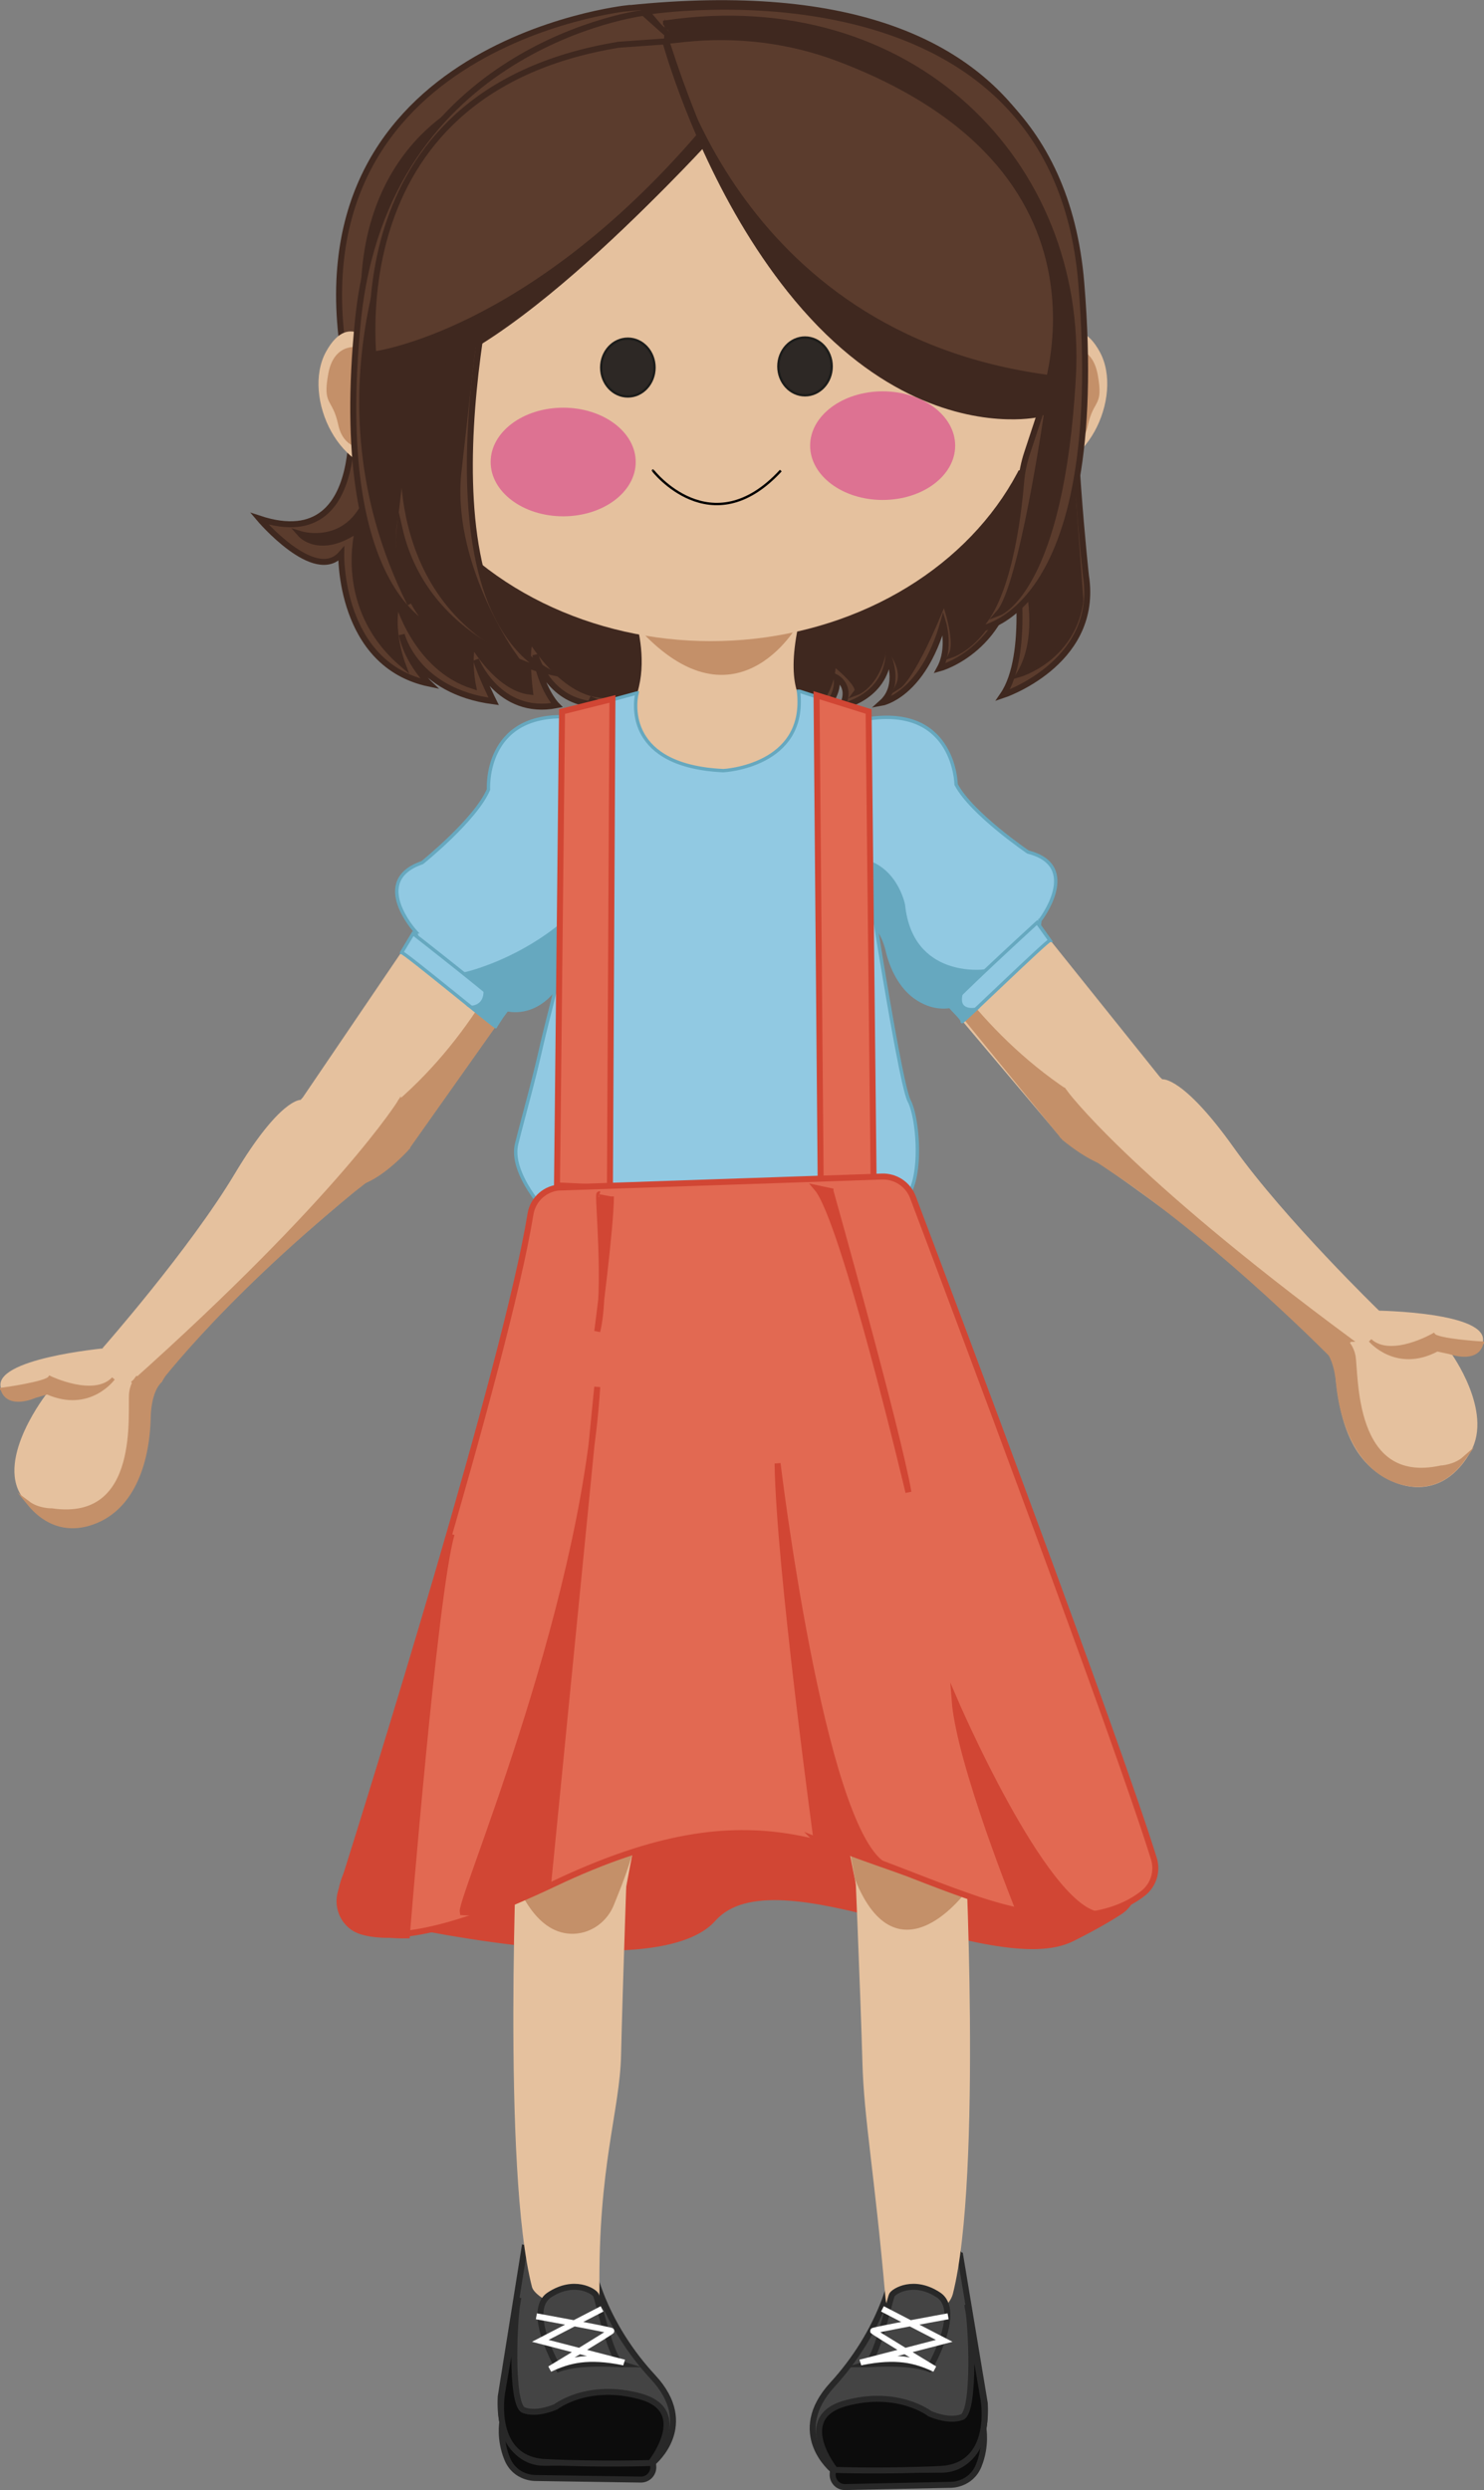 <?xml version="1.0" encoding="UTF-8"?>
<svg id="Capa_2" data-name="Capa 2" xmlns="http://www.w3.org/2000/svg" viewBox="0 0 206.06 345.7">
  <rect x="0" y="0" width="206.06" height="345.7" fill="#808080" stroke="none"/>
  <defs>
    <style>
      .cls-1 {
        fill: #c49069;
        stroke: #c49069;
      }

      .cls-1, .cls-2, .cls-3, .cls-4, .cls-5, .cls-6, .cls-7, .cls-8, .cls-9, .cls-10, .cls-11, .cls-12 {
        stroke-miterlimit: 10;
      }

      .cls-1, .cls-4, .cls-8 {
        stroke-width: .47px;
      }

      .cls-2 {
        fill: #d14634;
      }

      .cls-2, .cls-3 {
        stroke: #d14634;
      }

      .cls-2, .cls-3, .cls-5, .cls-6, .cls-7, .cls-9, .cls-10 {
        stroke-width: .83px;
      }

      .cls-13 {
        fill: #e5c19e;
      }

      .cls-3, .cls-14 {
        fill: #e26952;
      }

      .cls-15 {
        fill: #dd7292;
      }

      .cls-4 {
        fill: #66a8bf;
      }

      .cls-4, .cls-8 {
        stroke: #66a8bf;
      }

      .cls-5 {
        stroke: #fff;
      }

      .cls-5, .cls-12 {
        fill: none;
      }

      .cls-6 {
        fill: #5b3c2d;
      }

      .cls-6, .cls-7 {
        stroke: #3f281f;
      }

      .cls-7 {
        fill: #3f281f;
      }

      .cls-16, .cls-8 {
        fill: #91c9e2;
      }

      .cls-9 {
        fill: #0c0c0c;
      }

      .cls-9, .cls-10 {
        stroke: #282828;
      }

      .cls-10 {
        fill: #444;
      }

      .cls-11 {
        fill: #2d2825;
        stroke: #1d1d1b;
      }

      .cls-11, .cls-12 {
        stroke-width: .33px;
      }

      .cls-12 {
        stroke: #000;
      }
    </style>
  </defs>
  <g id="Capa_26" data-name="Capa 26">
    <g>
      <g>
        <path class="cls-6" d="m87.1,1.14s-48.64,5.07-38.67,51.79c0,0,4.02,24.5-12.42,19.07,0,0,7.7,9.1,11.37,4.9,0,0-.35,15.4,12.25,18.02,0,0-2.97-2.8-3.85-6.82,0,0,1.92,7.87,12.77,9.27,0,0-1.75-3.5-2.45-5.77,0,0,3.15,7.87,11.2,6.3,0,0-2.1-2.1-2.97-7,0,0,1.4,5.42,6.65,6.65,5.25,1.22.87-.52.87-.52,0,0,20.65,11.02,15.92,18.9,0,0,11.2-11.9,10.32-18.72l1.92,5.42s7-4.72,6.12-8.57c0,0,2.22,1.17.82,3.97,0,0,5.83-1.11,6.42-6.88,0,0,1.75,4.02-.93,6.42,0,0,5.66-.99,8.52-11.08,0,0,1.05,3.5-.47,6.3,0,0,9.8-2.68,10.5-15.05,0,0,2.1,13.18-1.75,18.78,0,0,12.99-4.29,11.63-15.99-.02-.19-.05-.38-.08-.57,0,0-2.33-21.46-1.63-32.55.7-11.08,1.87-52.96-62.06-46.25Z"/>
        <path class="cls-7" d="m65.1,14.45s-18.7,7.61-13.76,35.93c4.94,28.31-9.62,23.77-9.62,23.77,0,0,2.67,3.07,8.01-.67,0,0-3.07,10.82,6.14,18.7,0,0-1.87-4.94-.67-8.82,0,0,2.47,9.32,10.48,11.87,0,0-.7-3.41-.05-5.86,0,0,3.41,6.11,7.96,6.66,0,0-.75-6.01.15-7.21,0,0,4.71,7.96,10.52,7.66,0,0,14.88,8.31,15.33,14.93,0,0,7.81-6.01,7.16-18.83,0,0,4.26,5.91,3.86,7.61,0,0,4.91-2.45,5.06-8.26,0,0,4.06,3.16,3.31,4.16,0,0,3.16-1.15,3.86-6.86,0,0,3.21,3.21,1.95,5.96,0,0,2.04-1.27,6.26-11.82.1-.25,2.1,5.51,1.1,7.51,0,0,8.51-2.75,8.01-18.23,0,0,6.11,13.12,1.4,20.94,0,0,7.13-2.09,8.41-9.79.04-.25.05-.51.03-.76-.23-3.09-1.77-23.87-1.72-24.01.05-.15,0-20.13,0-20.13,0,0-3.56-26.55-22.79-26.75s-60.4,2.3-60.4,2.3Z"/>
      </g>
      <path class="cls-16" d="m78.15,99.01s-1.94,28.34.22,39.24c2.16,10.9,21.98,6.23,21.98,6.23l20.34-4.24s1.9-14.71,1.56-26.74c-.35-12.03-2.08-14.19-2.08-14.19l-8.74-2.94-29.16,2.86-4.12-.21Z"/>
      <g>
        <path class="cls-13" d="m15.6,185.9l-1.09,1.28s-15.79,1.44-14.36,5.59c0,0,.06,3.3,6.37.66,0,0-7.08,8.97-3.52,14.27s8.37,5.28,12.19,2.68,5.22-7.19,5.72-14.89c.18-2.86,1.57-3.78,1.57-3.78l-1.52-1.28-5.35-4.53Z"/>
        <path class="cls-1" d="m20.75,189.89s-2.28.97-2.58,3.45c-.3,2.48,1.68,18.13-10.95,16.3,0,0-1.89.06-3.33-1.03.57.69,3.46,4.53,8.6,2.94,5.68-1.76,8.06-8,8.21-14.89,0,0,0-3.47,1.59-4.95l.4-.69-1.93-1.12Z"/>
        <path class="cls-1" d="m.31,192.88s6.14-.83,6.61-1.63c0,0,6.13,2.97,8.82.13,0,0-3.3,4.57-9.18,1.97l-1.71.5s-3.67,1.67-4.53-.96Z"/>
      </g>
      <g>
        <g>
          <path class="cls-13" d="m86.1,118.27l-29.65,41.35s-13.76,15.03-14.7-6.83l30.29-44.61,1.41,1.01,12.66,9.08Z"/>
          <path class="cls-1" d="m43.41,160.96s3.06,9.08,13.04-1.34l30.29-42.82-8.72-4.26s-5.98,34.45-34.61,48.42Z"/>
        </g>
        <g>
          <path class="cls-8" d="m57.73,129.37s-6.49-7.09.9-9.61c0,0,7.41-5.95,9.2-10.15,0,0-.69-10.64,10.99-10.09l2.65,2.33c2.54-1.19,5.43.75,5.3,3.55l1.61.74,2.12,4.01-.41,5.93c-.27,3.99-2.4,7.63-5.74,9.84h0s-4.32.36-5.17,5.94c-.85,5.58-4.56,8.91-8.43,8.37-3.87-.54-12.4-6.35-13.02-10.86Z"/>
          <path class="cls-8" d="m55.77,132.24c.48.04,13.21,10.59,13.04,10.26s1.35-1.88,1.52-2.26-12.98-10.63-12.98-10.63l-1.58,2.62Z"/>
          <path class="cls-4" d="m65.63,139.84s1.86-.13,1.74-2.4c0-.08-.13-.11-.13-.11l-2.54-2.16s22.27-4.98,24.14-27.81l1.66,2.8-.4,5.97s0,2.65-1.5,5.36c0,0-2.2,3.21-4.51,4.66,0,0-3.58-.15-4.51,4.18-.02.07-.03.15-.04.22-.85,4.56-3.16,10.37-9.22,9.62l-1.5,2.3-3.17-2.62Z"/>
        </g>
      </g>
      <g>
        <path class="cls-13" d="m41.73,152.7s13.31-13.87,14.7,6.83c0,0-26.95,21.15-35.11,33.37l-7.08-5.74s12.05-13.68,18.34-24.18c6.29-10.51,9.16-10.28,9.16-10.28Z"/>
        <path class="cls-1" d="m18.37,192.01l2.77.99s8.42-11.69,27.84-27.64l7.73-6.04-1.19-6.47s-8.12,13.21-37.16,39.17Z"/>
      </g>
      <g>
        <path class="cls-13" d="m189.88,180.81l1.24,1.14s15.85.18,14.76,4.43c0,0-.15,2.91-4.41,1.45,0,0,5.88,8.09,2.76,13.66s-7.93,5.93-11.94,3.64c-4.01-2.29-6.23-6.7-6.88-14.39-.29-3.4-1.18-3.5-1.18-3.5l5.65-6.44Z"/>
        <path class="cls-1" d="m185.16,184.96s2.34.81,2.82,3.26c.48,2.45-.37,18.21,12.1,15.47,0,0,1.89-.07,3.25-1.27-.52.73-3.12,4.77-8.36,3.55-5.79-1.35-8.62-7.4-9.26-14.26,0,0-.25-3.46-1.94-4.83l-.45-.66,1.85-1.26Z"/>
        <path class="cls-1" d="m205.76,186.47s-6.19-.38-6.71-1.15c0,0-5.9,3.41-8.79.77,0,0,3.62,4.32,9.3,1.3l1.74.37s3.78,1.4,4.45-1.28Z"/>
      </g>
      <g>
        <path class="cls-13" d="m114.44,119.04l32.84,38.87s14.91,13.89,14.11-7.97l-33.73-42.07-1.32,1.12-11.9,10.05Z"/>
        <path class="cls-1" d="m160.76,157.79s-1.91,9.38-13.1.28l-32.87-40.25,5.64-3.79s10.19,33.44,40.34,43.76Z"/>
        <g>
          <path class="cls-8" d="m144.4,127.79s5.9-7.58-1.66-9.5c0,0-7.86-5.34-9.98-9.38,0,0-.16-10.67-11.75-9.18l-4.66-1.75c-2.62-.99-5.35,1.17-5,3.95l.66,5.15-1.8,4.16.88,5.88c.59,3.96,2.99,7.42,6.5,9.35h0s4.33.01,5.62,5.51c1.29,5.49,5.25,8.52,9.07,7.67s11.85-7.32,12.12-11.86Z"/>
          <path class="cls-8" d="m145.78,130.56c-.47.08-12.33,11.61-12.18,11.27s-1.49-1.76-1.69-2.13,12.1-11.63,12.1-11.63l1.78,2.49Z"/>
          <path class="cls-4" d="m135.45,140.13s-2.7.53-2-2.2l3.24-3.11s-10.15,1.34-11.25-9.18c0,0-1.1-5.81-6.64-6.34,0,0-6.78-9.18-6.54-14.02l-.53.2.29,1.6-1.8,4.16s.27,11.46,7.55,15.37c0,0,3.71-.53,5.44,5.11,0,0,1.4,8.65,8.75,7.91,0,0,1.64,1.9,1.74,1.97s1.77-1.47,1.77-1.47Z"/>
        </g>
      </g>
      <g>
        <path class="cls-13" d="m161.4,149.84s-14.37-12.77-14.11,7.97c0,0,28.55,18.95,37.65,30.48l6.6-6.28s-13.09-12.68-20.2-22.65c-7.1-9.98-9.94-9.52-9.94-9.52Z"/>
        <path class="cls-1" d="m187.5,186.06l-2.57,2.23s-14.71-14.98-29.31-24.99l-8.22-5.53s-.05-1.88.05-3c.07-.91.5-3.24.5-3.24,0,0,8.24,11.38,39.56,34.53Z"/>
      </g>
      <path class="cls-7" d="m59.89,21.26s11.52-16.33,29.55-18.03l13.32,12.62-42.87,5.41Z"/>
      <path class="cls-14" d="m73.79,156.51s-.52,6.06,4.15,21.46,41.37,10.04,41.37,10.04c0,0,8.48-4.67,3.81-15.92,0,0,6.58-25.1-14.88-18.87-21.46,6.23-34.44,3.29-34.44,3.29Z"/>
      <path class="cls-4" d="m75.18,166.41s-5.21-2.27-1.47-10.28c0,0-1.47,4.14,2.67,5.61,0,0,13.76,3.87,19.5.8,5.74-3.07,17.76-8.28,17.23-17.5,0,0,6.68,9.35,3.87,14.02,0,0,8.28,8.28,8.68-4.67,0,0,2.54,8.95-1.07,11.49-3.61,2.54-9.48,9.75-10.15,9.75s-30.72-2-30.72-2l-8.55-7.21Z"/>
      <path class="cls-2" d="m51.21,259.34c-2.24,2.55-.91,6.57,2.41,7.27,12.93,2.73,38.9,7.1,45.41-.23,8.77-9.87,38.8,8.25,49.82,2.74,2.82-1.41,4.97-2.64,6.61-3.7,2.84-1.82,2.66-6.03-.31-7.63-6.45-3.46-16.24-8.72-16.56-8.87-.47-.22-41.75-12.59-44.98-11.54-3.23,1.04-38.21,16.01-38.18,16.71.01.33-2.05,2.77-4.22,5.25Z"/>
      <g>
        <path class="cls-13" d="m132.31,197.47s8.11,37.01,1.79,64.35c-.58,2.49-1.35,4.24-3.91,4.32l-7.12.24c-2.41.08-3.59-1.42-4.03-3.79l-12.11-61.14,25.37-3.99Z"/>
        <g>
          <path class="cls-13" d="m73.11,196.52s-9.79,37.87-1.65,65.74c.72,2.45,1.64,2.85,4.2,2.92l7.12.2c2.41.07,3.66-.57,4.08-2.95l11.65-62.08-25.4-3.83Z"/>
          <g>
            <g>
              <path class="cls-9" d="m115.66,342.93l-.04.52c-.07,1.01.73,1.86,1.74,1.83l14.63-.31s2.8.06,3.91-2.68c1.11-2.74.64-5.19.64-5.19l-20.06.76s-1.05,5.02-.82,5.07Z"/>
              <path class="cls-10" d="m133.33,313.13l3.41,20.5c.35,5.91-2.39,9.24-6.03,9.24h-15.12s-6.18-5.08,0-11.81c6.18-6.73,10.21-16.23,8.65-24.19-1.56-7.96,9.08,6.26,9.08,6.26Z"/>
              <path class="cls-9" d="m115.95,342.9s-5.84-7.25,1.44-9.25c7.28-2,11.72,1.44,11.72,1.44,0,0,2.6,1.2,4.47.47,1.87-.73,1.34-13.29.73-15.63l2.27,13.26s1.6,9.22-6.04,9.58c-7.65.37-14.59.13-14.59.13Z"/>
              <path class="cls-13" d="m133.94,254.39s2.51,47.77-1.63,64.07c-.89,3.51-8.91,5.76-9.36.56-1.51-17.27-3-24.94-3.2-32.75-.2-7.79-1.21-32.02-1.21-32.02l15.4.14Z"/>
              <path class="cls-10" d="m120.25,328.23c-.29.09,5.56-.55,8.76.65,0,0,4.71-8.01,1.3-10.27-3.41-2.25-6.16-.55-6.46,0s-2.15,9.17-3.61,9.62Z"/>
              <g>
                <path class="cls-9" d="m90.67,341.87l.04.52c.08,1.01-.72,1.86-1.73,1.85l-14.63-.22s-2.8.08-3.92-2.66c-1.13-2.73-.67-5.19-.67-5.19l20.07.63s1.08,5.01.85,5.07Z"/>
                <path class="cls-10" d="m72.81,312.18l-3.28,20.53c-.32,5.91,2.44,9.22,6.09,9.2l15.12-.09s6.15-5.12-.07-11.81c-6.22-6.69-10.31-16.17-8.8-24.14s-9.04,6.32-9.04,6.32Z"/>
                <path class="cls-9" d="m90.34,341.94s5.84-7.25-1.44-9.25c-7.28-2-11.72,1.44-11.72,1.44,0,0-2.6,1.2-4.47.47-1.87-.73-1.34-13.29-.73-15.63l-2.27,13.26s-1.6,9.22,6.04,9.58c7.65.37,14.59.13,14.59.13Z"/>
                <path class="cls-13" d="m71.84,253.45s-2.17,47.78,2.03,64.06c.52,2.02,9.43,5.94,9.37.5-.2-17.34,2.84-24.96,3-32.77s1.01-32.03,1.01-32.03l-15.4.23Z"/>
                <path class="cls-10" d="m86.34,328.23c.29.09-5.56-.55-8.76.65,0,0-4.71-8.01-1.3-10.27,3.41-2.25,6.16-.55,6.46,0s2.15,9.17,3.61,9.62Z"/>
                <path class="cls-5" d="m74.48,321.57s10.45,1.9,10.42,2.04-8.55,5.28-8.55,5.28h0c2.64-1.24,5.28-1.93,10.21-.93l.08.03-11.62-3.01,8.58-4.44"/>
              </g>
              <path class="cls-5" d="m131.65,321.57s-10.45,1.9-10.42,2.04,8.55,5.28,8.55,5.28h0c-2.64-1.24-5.28-1.93-10.21-.93l-.08.03,11.62-3.01-8.58-4.44"/>
            </g>
            <path class="cls-1" d="m68.31,245.41s1.7,23.17,11.38,22.82c2.39-.09,4.48-1.67,5.35-3.9,1.14-2.92,3.7-8.38,5.17-19.91l8.3-44.07-25.64-3.89s-5.65,25.66-4.56,48.95Z"/>
            <path class="cls-1" d="m107.05,201.09l25.1-3.83s8.19,36.07,1.98,65c0,0-9.38,13.08-15.19-1.45,0,0-1.32-7.93-3.83-18.63-2.51-10.7-8.06-41.09-8.06-41.09Z"/>
          </g>
        </g>
      </g>
      <path class="cls-2" d="m74.62,167.01s2.6-2.4,7.41-.4c4.81,2,3.21-1.8,8.41-1.6s10.12,2.2,14.93.5c4.81-1.7,10.55-.2,10.55-.2,0,0,8.28-.3,9.68.1,1.4.4-.5-1.1-.5-1.1l-3.41-.9-16.63.9-14.62.1-11.42.5-3.21.3-1.2,1.8Z"/>
      <g>
        <g>
          <g>
            <path class="cls-13" d="m87.43,83.5s5.57,12.92-3.63,18.84c-1.48.95,18.72,10.04,18.72,10.04l13.76-12.55s-10.53,1.82-3.89-18.61c8.01-24.65-24.95,2.28-24.95,2.28Z"/>
            <path class="cls-8" d="m126.24,152.84c-1.49-2.89-7-39.46-7-39.46,0,0,1.36-14.61,1.4-14.44.04.17-9.6-2.97-9.6-2.97h-.16c1.22,10.44-10.43,11.02-10.43,11.02-13.42-.62-12.39-9.18-12-10.78h-.01l-10.28,2.8s1.28,7.82,1.98,16.74c.7,8.92-3.67,23.8-4.9,29.22-1.22,5.42-2.45,9.62-3.5,13.82-1.05,4.2,4.42,9.83,4.13,9.48,0,0,15.12,4.78,15.03,4.52-.09-.26,22.31-2.45,22.31-2.45,0,0,7.09-2.93,11.12-3.28,4.02-.35,3.4-11.33,1.92-14.22Z"/>
          </g>
          <polygon class="cls-3" points="78.04 98.78 85.04 97.03 84.69 164.92 77.34 164.57 78.04 98.78"/>
          <polygon class="cls-3" points="120.61 98.78 113.38 96.52 113.96 164.92 121.31 164.57 120.61 98.78"/>
        </g>
        <path class="cls-1" d="m88.29,86.48l22.33.07s-8.65,15.59-22.33-.07Z"/>
      </g>
      <g>
        <path class="cls-3" d="m77.88,164.86l44.58-1.52c1.9-.06,3.63,1.09,4.3,2.86,5.34,14.14,28.11,74.64,33.46,91.83.54,1.74-.03,3.64-1.45,4.78-3.06,2.45-9.8,5.34-22.94.91-19.84-6.68-30.3-15.78-58.9-2.2-15.33,7.28-22.95,7.76-26.71,6.63-2.34-.7-3.6-3.23-2.87-5.56,4.05-12.83,22.95-73.3,26.31-94.04.34-2.09,2.11-3.64,4.23-3.71Z"/>
        <path class="cls-2" d="m64.3,265.47c-1.16-.09,16.63-40.87,18.63-72.92l-6.81,68.92s-6.41,4.41-11.82,4.01Z"/>
        <path class="cls-2" d="m56.49,268.68s3.81-47.28,6.21-55.69l-14.42,46.88s-5.01,9.02,8.21,8.82Z"/>
        <path class="cls-2" d="m113.38,255.46s-5.21-38.06-5.41-52.29c0,0,6.01,50.09,14.62,55.69,0,0-5.56-1.95-9.22-3.41Z"/>
        <path class="cls-2" d="m152.45,265.81s-7.48,1.07-10.95-.53c0,0-8.28-20.43-8.95-29.25,0,0,12.29,28.58,19.9,29.78Z"/>
        <path class="cls-2" d="m115.32,165.37s9.35,33.26,10.82,41.8c0,0-8.95-37.8-12.69-42.21l1.87.4Z"/>
        <path class="cls-2" d="m83.23,165.8c-.3-.1,1.1,13.42-.3,19.03,0,0,1.9-14.42,1.9-18.73"/>
      </g>
      <g>
        <g>
          <g>
            <path class="cls-13" d="m52.26,48.5s-3.62-5.83-7,.35,1.87,17.85,10.5,16.56c8.63-1.28,11.32-6.07,11.32-6.07,0,0-7.35-13.53-7.35-13.18s-7.47,2.33-7.47,2.33Z"/>
            <path class="cls-13" d="m145.71,48.5s3.62-5.83,7,.35c3.38,6.18-1.87,17.85-10.5,16.56-8.63-1.28-11.32-6.07-11.32-6.07,0,0,7.35-13.53,7.35-13.18,0,.35,7.47,2.33,7.47,2.33Z"/>
            <path class="cls-1" d="m50.77,51.36l.99,10.65s-3.72.84-4.56-3.07c-.84-3.91-2.18-2.58-1.39-6.99.79-4.41,4.21-3.47,4.21-3.47,0,0,1.09-.64.74,2.87Z"/>
            <path class="cls-1" d="m147.24,51.51l-.99,10.65s3.72.84,4.56-3.07,2.18-2.58,1.39-6.99c-.79-4.41-4.21-3.47-4.21-3.47,0,0-1.09-.64-.74,2.87Z"/>
          </g>
          <ellipse class="cls-13" cx="98.71" cy="49.2" rx="46.73" ry="39.81"/>
        </g>
        <g>
          <ellipse class="cls-11" cx="87.18" cy="51.03" rx="3.7" ry="4.01"/>
          <ellipse class="cls-11" cx="111.78" cy="50.87" rx="3.7" ry="4.01"/>
          <path class="cls-12" d="m90.67,65.33c-.09-.1,8.07,10.5,17.75,0"/>
          <ellipse class="cls-15" cx="78.2" cy="64.14" rx="10.07" ry="7.54"/>
          <ellipse class="cls-15" cx="122.56" cy="61.87" rx="10.07" ry="7.54"/>
        </g>
      </g>
      <g>
        <path class="cls-6" d="m141.78,67c-.39,4.7-1.79,16.4-6.16,20.41,0,0,18.37-1.4,14.52-48.12S89.77,1.64,89.77,1.64c0,0,38.16,44.65,38.68,44.82s15.88,11.25,15.88,11.25l-1.71,5.18c-.44,1.33-.72,2.71-.84,4.11Z"/>
        <path class="cls-7" d="m92.48,3.23s35.66,44.61,52.89,54.23c0,0-3.47,23.97-6.61,27.58,0,0,8.61-3.27,10.22-32.79,1.6-29.52-22.44-53.96-56.5-49.02Z"/>
        <g>
          <path class="cls-6" d="m59.84,22.66c-.52-.52,9.45,9.62,9.45,10.32s-12.6,49.17,6.65,60.19c0,0-16.8-3.67-20.47-19.77,0,0-1.05,8.57,4.9,14,0,0-14.52-4.55-10.67-42.87C53.54,6.21,89.37,1.78,89.37,1.78l16.67,14.93-46.19,5.95Z"/>
          <path class="cls-7" d="m56.35,59.09c-.1.5-3.71,22.44,14.83,31.75,0,0-9.08-12.79-7.48-25.71l1.77-15.7,2.41-15.59-9.68-9.48s-16.93,28.21-1.24,59.47c0,0-3.41-6.36-2.1-11.92l1.5-12.82Z"/>
          <g>
            <g>
              <path class="cls-6" d="m96.76,20.73s-30.97,34.47-44.62,31.32c0,0-6.82-39.2,33.77-45.84l6.65-.47c4.38-.31,8.59,1.72,11.07,5.35l1.7,2.48-8.57,7.17Z"/>
              <path class="cls-7" d="m51.98,49.2s21.33-2.7,45.17-30.34l.4,1.2s-32.39,35.39-45.41,32.12l-.16-2.98Z"/>
            </g>
            <g>
              <path class="cls-6" d="m92.37,5.7c.35,1.22,15.07,54.58,51.81,51.78,0,0,14.62-33.29-27.66-49.34-6.84-2.6-14.21-3.49-21.48-2.72l-2.67.28Z"/>
              <path class="cls-7" d="m92.61,5.97s8.63,40.62,52.97,46.5c0,0-.62,3.52-1.62,5.06,0,0-32.46,7.18-51.35-51.55Z"/>
            </g>
          </g>
        </g>
      </g>
    </g>
  </g>
</svg>